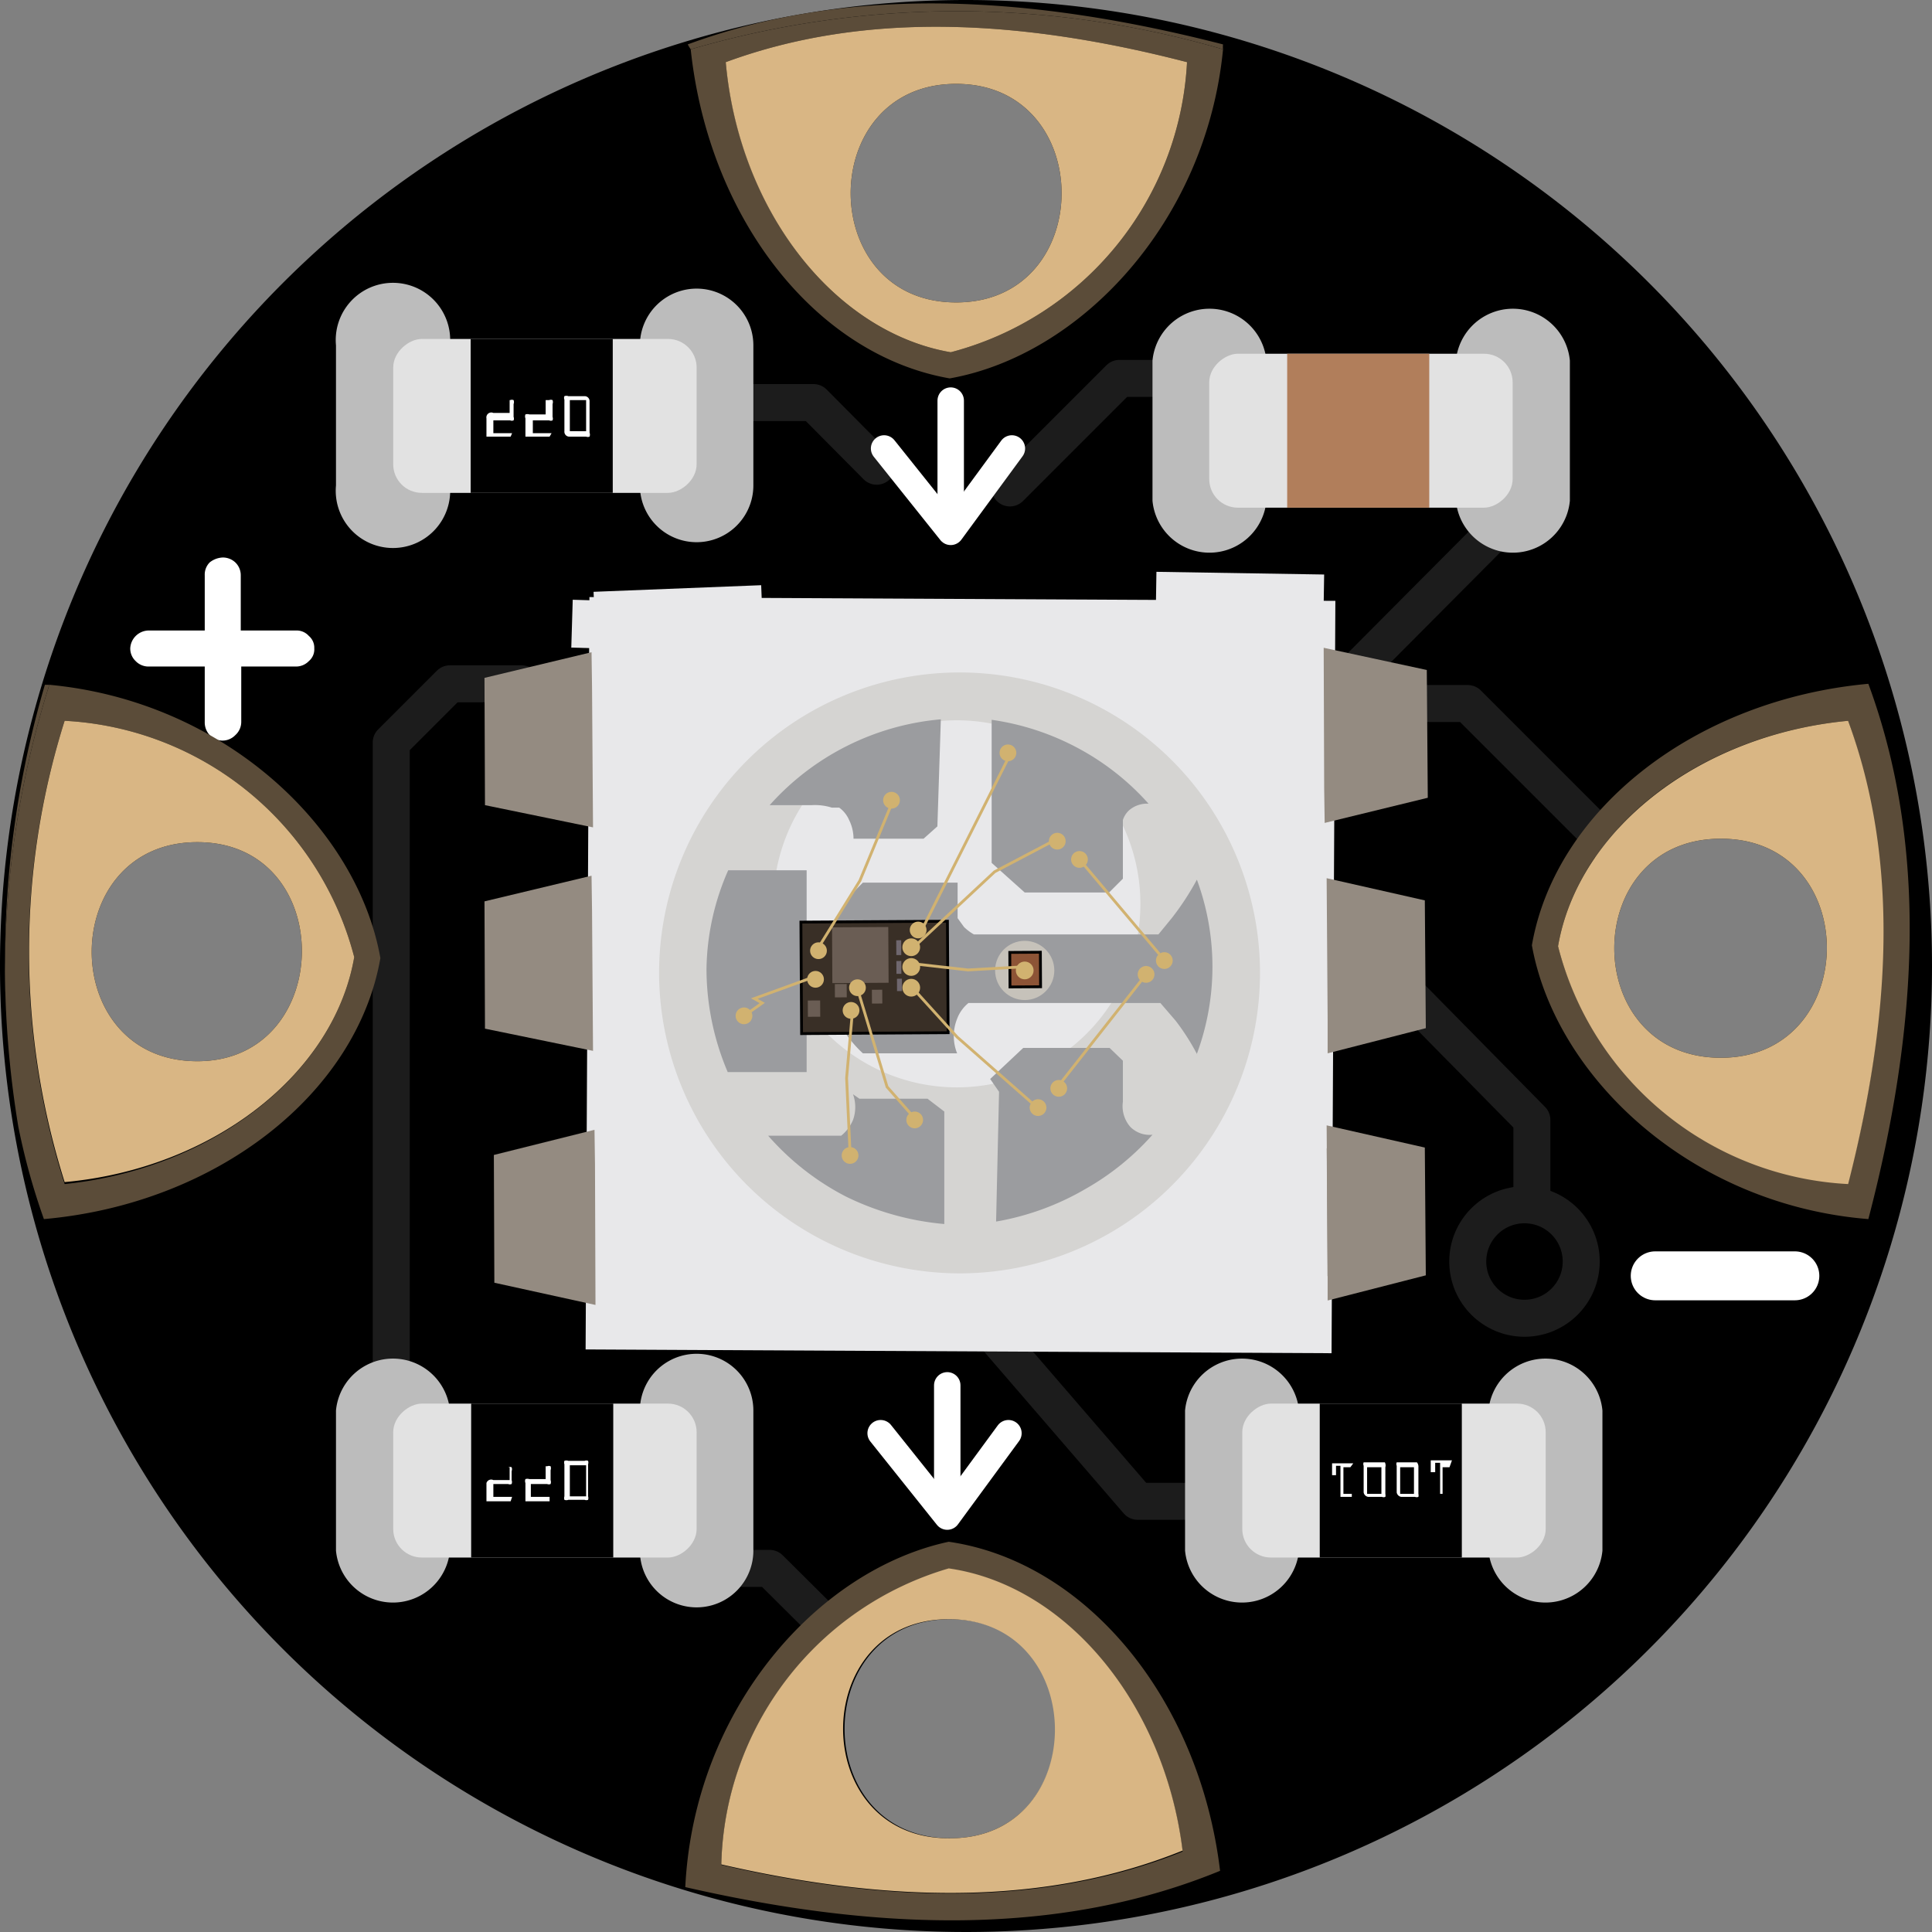<?xml version="1.0" ?><svg height="13.81mm" viewBox="0 0 39.16 39.16" width="13.81mm" xmlns="http://www.w3.org/2000/svg">
  <rect x="0" y="0" width="39.16" height="39.16" fill="#808080" stroke="none"/>
  <title>Flora NeoPixel</title>
  <g id="HPOLR">
    <path d="M35.27,29.82a1,1,0,0,1,1.51-1.05A19.38,19.38,0,0,0,37,11a1,1,0,0,1-.75.34,1,1,0,0,1-1-1,1,1,0,0,1,.83-1c-.08-.13-.15-.26-.23-.38a1,1,0,0,1-.79.4,1,1,0,0,1-.36-2c-.16-.19-.34-.37-.5-.56a1,1,0,0,1-.85.49,1,1,0,0,1-.52-1.88c-.16-.15-.31-.29-.48-.43A1,1,0,1,1,30.7,3.74l-.49-.34a1,1,0,1,1-1.73-1A19.39,19.39,0,0,0,24.79,1C24.45,4.5,21.9,7.2,19.25,7.67,16.55,7.2,14.37,4.45,14,1a19.94,19.94,0,0,0-3,1.21.9.9,0,0,1,.2.43,1,1,0,0,1-.85,1.17,1,1,0,0,1-1.09-.63c-.17.11-.35.2-.51.31a1.08,1.08,0,0,1,.4.66,1,1,0,0,1-.85,1.17,1,1,0,0,1-1.1-.67l-.41.37a1,1,0,0,1,.43.67,1,1,0,0,1-1.86.72c-.18.19-.36.38-.53.58a1,1,0,0,1,.52.72,1,1,0,0,1-1.73.85L3.33,9a1,1,0,0,1,.47.7A1,1,0,0,1,3,10.83a1,1,0,0,1-.65-.13A19.39,19.39,0,0,0,1,13.88c3.55.33,6.26,2.88,6.73,5.54-.48,2.75-3.32,5-6.82,5.29a13.4,13.4,0,0,1-.52-1.88A19.51,19.51,0,0,0,2.2,28.45a1,1,0,0,1,.9,1.6c.11.17.2.35.31.51a1.7,1.7,0,0,1,.24-.09,1,1,0,0,1,1.18.82,1,1,0,0,1-.24.84l.33.36a1,1,0,0,1,.3-.12,1,1,0,0,1,1.19.82,1.06,1.06,0,0,1-.14.7c.19.17.38.35.57.51a1.13,1.13,0,0,1,.43-.2A1,1,0,0,1,8.46,35a1,1,0,0,1-.09.58c.14.1.26.2.4.29a1.14,1.14,0,0,1,.44-.22,1,1,0,0,1,1.19.83,1.09,1.09,0,0,1,0,.36,19.36,19.36,0,0,0,17.7.31,1,1,0,0,1-.13-.33,1,1,0,0,1,1.9-.65l.48-.29a1,1,0,0,1-.34-.58,1,1,0,0,1,.84-1.18,1,1,0,0,1,1.08.59l.38-.34a1,1,0,0,1-.38-.62A1,1,0,0,1,33.74,33c.18-.19.35-.37.52-.57a1,1,0,0,1-.48-.69,1,1,0,0,1,.83-1.18,1,1,0,0,1,.88.3c.09-.12.18-.23.26-.35A1,1,0,0,1,35.27,29.82ZM13.89,38.24c.18-3.6,2.68-6.42,5.34-7,2.77.4,5.08,3.17,5.5,6.66C21.49,39.22,17.82,39.14,13.89,38.24Zm17-11.68a1,1,0,1,1,1-1A1,1,0,0,1,30.9,26.56Zm.15-7.4c.48-2.76,3.32-5,6.82-5.3,1.21,3.28,1,7,0,10.85C34.27,24.42,31.53,21.83,31.05,19.16Z"/>
  </g>
  <g data-name="Layer 2" id="Layer_2">
    <path d="M19.58,0A19.58,19.58,0,1,0,39.16,19.58,19.58,19.58,0,0,0,19.58,0ZM4,21.51c-2.86,0-2.85-4.44,0-4.44S6.8,21.51,4,21.51ZM19.26,37.26c-2.86,0-2.85-4.44,0-4.44S22.11,37.26,19.26,37.26Zm.12-31.13c-2.85,0-2.85-4.43,0-4.43S22.23,6.13,19.38,6.13Zm15.5,15.31C32,21.44,32,17,34.88,17S37.73,21.44,34.88,21.44Z"/>
    <path d="M4.15,12.78V11.66a.35.35,0,0,1,.1-.26.45.45,0,0,1,.27-.1.37.37,0,0,1,.25.1.36.36,0,0,1,.11.26v1.12H6a.33.33,0,0,1,.26.11.31.31,0,0,1,.11.25.31.31,0,0,1-.11.26.36.36,0,0,1-.26.11H4.89v1.12a.36.36,0,0,1-.12.27.36.36,0,0,1-.52,0,.38.38,0,0,1-.1-.27V13.51H3a.36.36,0,0,1-.25-.11.35.35,0,0,1-.11-.26A.38.38,0,0,1,3,12.78Z" style="fill: #fff"/>
    <g>
      <line style="fill: none;stroke: #fff;stroke-linecap: round;stroke-linejoin: round;stroke-width: 0.536px" x1="19.2" x2="19.2" y1="30.53" y2="28.08"/>
      <path d="M17.93,29" style="fill: none;stroke: #fff;stroke-linecap: round;stroke-linejoin: round;stroke-width: 0.536px"/>
      <polyline points="20.44 29.05 19.2 30.74 17.85 29.05" style="fill: none;stroke: #fff;stroke-linecap: round;stroke-linejoin: round;stroke-width: 0.536px"/>
    </g>
    <polyline points="28.45 20.06 31.05 22.7 31.05 24.2" style="fill: none;stroke: #1c1c1c;stroke-linecap: round;stroke-linejoin: round;stroke-width: 0.75px"/>
    <circle cx="30.9" cy="25.57" r="1.15" style="fill: none;stroke: #1c1c1c;stroke-linecap: round;stroke-linejoin: round;stroke-width: 0.75px"/>
    <polyline points="28.45 14.26 29.75 14.26 32.73 17.24" style="fill: none;stroke: #1c1c1c;stroke-linecap: round;stroke-linejoin: round;stroke-width: 0.75px"/>
    <line style="fill: none;stroke: #1c1c1c;stroke-linecap: round;stroke-linejoin: round;stroke-width: 0.75px" x1="26.83" x2="30.9" y1="14.26" y2="10.17"/>
    <polyline points="20.47 9.89 22.69 7.67 24.51 7.67" style="fill: none;stroke: #1c1c1c;stroke-linecap: round;stroke-linejoin: round;stroke-width: 0.75px"/>
    <polyline points="13.96 8.16 16.49 8.16 17.77 9.45" style="fill: none;stroke: #1c1c1c;stroke-linecap: round;stroke-linejoin: round;stroke-width: 0.75px"/>
    <polyline points="10.57 13.86 9.12 13.86 7.93 15.05 7.93 28.45" style="fill: none;stroke: #1c1c1c;stroke-linecap: round;stroke-linejoin: round;stroke-width: 0.75px"/>
    <polyline points="14.33 31.79 15.6 31.79 17.19 33.37" style="fill: none;stroke: #1c1c1c;stroke-linecap: round;stroke-linejoin: round;stroke-width: 0.75px"/>
    <polyline points="19.72 26.56 23.06 30.43 25.54 30.43" style="fill: none;stroke: #1c1c1c;stroke-linecap: round;stroke-linejoin: round;stroke-width: 0.75px"/>
    <g>
      <g>
        <path d="M26.33,28.59v2.84a1.16,1.16,0,0,1-2.31,0V28.59a1.16,1.16,0,0,1,2.31,0Z" style="fill: #bcbcbc"/>
        <path d="M32.48,28.59v2.84a1.16,1.16,0,0,1-2.31,0V28.59a1.16,1.16,0,0,1,2.31,0Z" style="fill: #bcbcbc"/>
        <rect height="6.15" rx="0.58" ry="0.58" style="fill: #e2e2e2" transform="translate(-1.75 58.26) rotate(-90)" width="3.12" x="26.69" y="26.93"/>
        <rect height="2.88" transform="translate(-1.82 58.2) rotate(-90)" width="3.12" x="26.63" y="28.57"/>
      </g>
      <g>
        <path d="M29.38,29.74h-.14v.54h.17s0,0,0,0,0,0,0,0a.05.05,0,0,1,0,0h-.22v-.63h-.1v.19a0,0,0,0,1,0,0H29s0,0,0,0v-.24s0,0,0,0h.43s0,0,0,0a0,0,0,0,1,0,0Z" style="fill: #fff"/>
        <path d="M28.75,29.74v.54a.14.14,0,0,1,0,.06.09.09,0,0,1-.07,0h-.28a.11.11,0,0,1-.09-.09v-.54a.09.09,0,0,1,0-.07l.06,0h.28l.07,0A.14.14,0,0,1,28.75,29.74Zm-.37,0v.54h.28v-.54Z" style="fill: #fff"/>
        <path d="M28.08,29.74v.54a.14.14,0,0,1,0,.06.09.09,0,0,1-.07,0h-.28a.11.11,0,0,1-.09-.09v-.54a.09.09,0,0,1,0-.07l.06,0H28l.07,0A.14.14,0,0,1,28.08,29.74Zm-.37,0v.54H28v-.54Z" style="fill: #fff"/>
        <path d="M27.37,29.74h-.14v.54h.17a0,0,0,0,1,0,.06l0,0h-.23v-.63h-.09v.19s0,0,0,0H27a0,0,0,0,1,0,0v-.24a0,0,0,0,1,0,0h.43s0,0,0,0a0,0,0,0,1,0,0Z" style="fill: #fff"/>
      </g>
    </g>
    <g>
      <g>
        <path d="M9.12,28.59v2.84a1.16,1.16,0,0,1-2.31,0V28.59a1.16,1.16,0,0,1,2.31,0Z" style="fill: #bcbcbc"/>
        <path d="M15.27,28.59v2.84a1.15,1.15,0,0,1-2.3,0V28.59a1.15,1.15,0,0,1,2.3,0Z" style="fill: #bcbcbc"/>
        <rect height="6.15" rx="0.58" ry="0.58" style="fill: #e2e2e2" transform="translate(-18.96 41.05) rotate(-90)" width="3.12" x="9.48" y="26.93"/>
        <rect height="2.88" transform="translate(-19.02 40.99) rotate(-90)" width="3.12" x="9.42" y="28.57"/>
      </g>
      <g>
        <path d="M10.35,30.43H9.86v-.37A.1.1,0,0,1,10,30h.33v-.26H9.91l0,0a0,0,0,0,1,0,0s0,0,0,0l0,0h.39a.09.09,0,0,1,.07,0,.11.11,0,0,1,0,.08V30a.11.11,0,0,1,0,.08.09.09,0,0,1-.07,0H10v.26h.38l0,0s0,0,0,0a0,0,0,0,1,0,0Z" style="fill: #fff"/>
        <path d="M11.14,30.43h-.49v-.37a.11.11,0,0,1,0-.08.13.13,0,0,1,.08,0h.33v-.26H10.7l0,0a0,0,0,0,1,0,0s0,0,0,0l0,0h.39a.09.09,0,0,1,.07,0,.12.12,0,0,1,0,.08V30a.12.12,0,0,1,0,.08.09.09,0,0,1-.07,0h-.33v.26h.38l0,0a.05.05,0,0,1,0,0s0,0,0,0Z" style="fill: #fff"/>
        <path d="M11.44,30.33v-.65a.11.11,0,0,1,0-.07.11.11,0,0,1,.08,0h.33a.09.09,0,0,1,.07,0,.11.11,0,0,1,0,.07v.65a.11.11,0,0,1,0,.07.09.09,0,0,1-.07,0h-.33a.11.11,0,0,1-.08,0A.11.11,0,0,1,11.44,30.33Zm.44,0v-.63h-.33v.63Z" style="fill: #fff"/>
      </g>
    </g>
    <g>
      <g>
        <path d="M9.12,7V9.84a1.16,1.16,0,1,1-2.31,0V7A1.16,1.16,0,1,1,9.12,7Z" style="fill: #bcbcbc"/>
        <path d="M15.27,7V9.84a1.15,1.15,0,1,1-2.3,0V7a1.15,1.15,0,1,1,2.3,0Z" style="fill: #bcbcbc"/>
        <rect height="6.15" rx="0.58" ry="0.58" style="fill: #e2e2e2" transform="translate(2.62 19.47) rotate(-90)" width="3.12" x="9.48" y="5.35"/>
        <rect height="2.88" transform="translate(2.56 19.41) rotate(-90)" width="3.12" x="9.42" y="6.98"/>
      </g>
      <g>
        <path d="M10.35,8.85H9.86V8.48A.1.1,0,0,1,10,8.37h.33V8.11H9.91l0,0s0,0,0,0a.06.06,0,0,1,0,0h.43a.09.09,0,0,1,.07,0,.11.11,0,0,1,0,.08v.26a.09.09,0,0,1,0,.07.08.08,0,0,1-.07,0H10v.26h.38s0,0,0,0,0,0,0,0,0,0,0,0Z" style="fill: #fff"/>
        <path d="M11.14,8.85h-.49V8.48a.11.11,0,0,1,0-.08.13.13,0,0,1,.08,0h.33V8.11H10.7l0,0s0,0,0,0a.06.06,0,0,1,0,0h.43a.09.09,0,0,1,.07,0,.12.12,0,0,1,0,.08v.26a.1.1,0,0,1,0,.07.08.08,0,0,1-.07,0h-.33v.26h.38s0,0,0,0,0,0,0,0a.05.05,0,0,1,0,0Z" style="fill: #fff"/>
        <path d="M11.44,8.74V8.1a.09.09,0,0,1,0-.07.11.11,0,0,1,.08,0h.33a.1.1,0,0,1,.1.1v.64a.11.11,0,0,1,0,.08.09.09,0,0,1-.07,0h-.33a.1.1,0,0,1-.11-.11Zm.44,0V8.11h-.33v.63Z" style="fill: #fff"/>
      </g>
    </g>
    <g>
      <path d="M25.67,7.31v2.84a1.16,1.16,0,0,1-2.31,0V7.31a1.16,1.16,0,0,1,2.31,0Z" style="fill: #bcbcbc"/>
      <path d="M31.82,7.31v2.84a1.16,1.16,0,0,1-2.31,0V7.31a1.16,1.16,0,0,1,2.31,0Z" style="fill: #bcbcbc"/>
      <rect height="6.15" rx="0.58" ry="0.58" style="fill: #e2e2e2" transform="translate(18.86 36.32) rotate(-90)" width="3.12" x="26.03" y="5.65"/>
      <rect height="2.88" style="fill: #b17e5b" transform="translate(18.8 36.26) rotate(-90)" width="3.12" x="25.97" y="7.29"/>
    </g>
    <path d="M1,13.88l-.09,0a19.94,19.94,0,0,0-.52,9A20.36,20.36,0,0,1,.1,19.69,19.5,19.5,0,0,1,1,13.88Z" style="fill: #5b4c39"/>
    <path d="M7.71,19.42C7.24,16.76,4.53,14.21,1,13.88A19.5,19.5,0,0,0,.1,19.69a20.36,20.36,0,0,0,.27,3.14,13.4,13.4,0,0,0,.52,1.88C4.39,24.4,7.23,22.17,7.71,19.42Zm-6.4-4.81A6.41,6.41,0,0,1,7.18,19.4C6.77,21.77,4.32,23.69,1.31,24A15.51,15.51,0,0,1,1.31,14.61Z" style="fill: #5b4c39"/>
    <path d="M1.31,14.61a15.51,15.51,0,0,0,0,9.35c3-.27,5.46-2.19,5.87-4.56A6.41,6.41,0,0,0,1.31,14.61ZM4,21.51c-2.86,0-2.85-4.44,0-4.44S6.8,21.51,4,21.51Z" style="fill: #d9b684"/>
    <path d="M24.79,1a.44.44,0,0,1,0-.1c-3.9-1-7.57-1.21-10.85,0A1.08,1.08,0,0,0,14,1,19.22,19.22,0,0,1,24.79,1Z" style="fill: #5b4c39"/>
    <path d="M19.25,7.67C21.9,7.2,24.45,4.5,24.79,1A19.22,19.22,0,0,0,14,1C14.37,4.45,16.55,7.2,19.25,7.67Zm4.81-6.41a6.42,6.42,0,0,1-4.79,5.88C16.9,6.73,15,4.28,14.71,1.26,17.53.22,20.7.39,24.06,1.26Z" style="fill: #5b4c39"/>
    <path d="M14.71,1.26c.27,3,2.19,5.47,4.56,5.88a6.42,6.42,0,0,0,4.79-5.88C20.7.39,17.53.22,14.71,1.26Zm4.67,4.87c-2.85,0-2.85-4.43,0-4.43S22.23,6.13,19.38,6.13Z" style="fill: #d9b684"/>
    <path d="M37.87,13.86c-3.5.32-6.34,2.54-6.82,5.3.48,2.67,3.22,5.26,6.82,5.55C38.89,20.81,39.08,17.14,37.87,13.86Zm-6.29,5.32c.41-2.38,2.86-4.29,5.88-4.57,1,2.83.87,6,0,9.35A6.41,6.41,0,0,1,31.58,19.18Z" style="fill: #5b4c39"/>
    <path d="M37.46,14.61c-3,.28-5.47,2.19-5.88,4.57A6.41,6.41,0,0,0,37.46,24C38.33,20.6,38.5,17.44,37.46,14.61Zm-2.58,6.83C32,21.44,32,17,34.88,17S37.73,21.44,34.88,21.44Z" style="fill: #d9b684"/>
    <path d="M19.23,31.25c-2.66.57-5.16,3.39-5.34,7,3.93.9,7.6,1,10.84-.33C24.31,34.42,22,31.65,19.23,31.25ZM14.62,37.8a6.41,6.41,0,0,1,4.61-6c2.38.34,4.37,2.73,4.74,5.73C21.18,38.65,18,38.58,14.62,37.8Z" style="fill: #5b4c39"/>
    <path d="M19.23,31.79a6.41,6.41,0,0,0-4.61,6c3.39.78,6.56.85,9.35-.28C23.6,34.52,21.61,32.13,19.23,31.79Zm0,5.47c-2.86,0-2.85-4.44,0-4.44S22.11,37.26,19.26,37.26Z" style="fill: #d9b684"/>
    <line style="fill: #fff;stroke: #fff;stroke-linecap: round;stroke-miterlimit: 10;stroke-width: 0.992px" x1="33.55" x2="36.38" y1="25.86" y2="25.86"/>
    <g>
      <line style="fill: none;stroke: #fff;stroke-linecap: round;stroke-linejoin: round;stroke-width: 0.536px" x1="19.27" x2="19.27" y1="10.57" y2="8.12"/>
      <path d="M18,9" style="fill: none;stroke: #fff;stroke-linecap: round;stroke-linejoin: round;stroke-width: 0.536px"/>
      <polyline points="20.51 9.09 19.27 10.78 17.92 9.09" style="fill: none;stroke: #fff;stroke-linecap: round;stroke-linejoin: round;stroke-width: 0.536px"/>
    </g>
  </g>
  <g data-name="Layer 4" id="Layer_4">
    <g data-name="Layer 3" id="Layer_3">
      <rect height="15.12" style="fill: #e8e8ea" transform="translate(-0.4 39.14) rotate(-89.71)" width="15.25" x="11.85" y="12.21"/>
      <rect height="3.4" style="fill: #e8e8ea" transform="translate(12.63 37.03) rotate(-89.08)" width="0.97" x="24.64" y="10.4"/>
      <rect height="0.97" style="fill: #e8e8ea" transform="translate(-0.48 0.55) rotate(-2.26)" width="3.4" x="12.05" y="11.93"/>
      <rect height="2.59" style="fill: #948b81" transform="translate(-0.15 0.17) rotate(-0.35)" width="0.84" x="26.9" y="23.27"/>
      <polygon points="28.9 25.85 26.91 26.36 26.91 25.66 26.89 22.81 28.88 23.26 28.9 25.85" style="fill: #948b81"/>
      <polygon points="28.9 20.84 26.91 21.35 26.91 20.65 26.89 17.8 28.88 18.25 28.9 20.84" style="fill: #948b81"/>
      <polygon points="28.94 16.17 26.85 16.68 26.84 15.99 26.83 13.13 28.92 13.58 28.94 16.17" style="fill: #948b81"/>
      <polygon points="9.82 13.74 11.99 13.22 12 13.92 12.02 16.77 9.83 16.32 9.82 13.74" style="fill: #948b81"/>
      <polygon points="9.82 18.27 11.99 17.75 12 18.45 12.02 21.3 9.83 20.85 9.82 18.27" style="fill: #948b81"/>
      <polygon points="10.01 23.41 12.05 22.9 12.06 23.6 12.07 26.45 10.02 26 10.01 23.41" style="fill: #948b81"/>
      <rect height="15.13" style="fill: none" transform="translate(-0.12 0.12) rotate(-0.35)" width="14.84" x="12.04" y="12.12"/>
      <rect height="3.4" style="fill: #e8e8ea" transform="translate(0.2 25.6) rotate(-88.28)" width="0.97" x="12.81" y="11"/>
      <path d="M19.49,25.81a6.09,6.09,0,1,0-6.13-6v0A6.1,6.1,0,0,0,19.49,25.81ZM19.42,14.6a3.72,3.72,0,1,1-.05,0h.05Z" style="fill: #d5d4d2"/>
      <circle cx="19.45" cy="19.69" r="5.12" style="fill: none"/>
      <path d="M23.36,23a.55.55,0,0,1-.45-.16.64.64,0,0,1-.15-.51v-.83l-.27-.26H20.74l-.67.63.18.26-.06,2.63A5.42,5.42,0,0,0,22,24.1,5.31,5.31,0,0,0,23.36,23Z" style="fill: #9b9c9f"/>
      <path d="M19.14,24.81V22.53l-.34-.26H17.42l-.13-.09a.77.77,0,0,1,0,.52.82.82,0,0,1-.24.32H15.57a5.35,5.35,0,0,0,1.57,1.23A5.64,5.64,0,0,0,19.14,24.81Z" style="fill: #9b9c9f"/>
      <path d="M23.28,16.29a.56.56,0,0,0-.39.13.46.46,0,0,0-.13.2v1.19l-.28.28H20.77l-.67-.6v-2.9a5.26,5.26,0,0,1,1.78.59A5.2,5.2,0,0,1,23.28,16.29Z" style="fill: #9b9c9f"/>
      <path d="M19.07,14.58,19,16.75l-.28.25H17.3a.85.85,0,0,0-.09-.38.6.6,0,0,0-.2-.25h-.15a1.13,1.13,0,0,0-.41-.05H15.6a5.27,5.27,0,0,1,3.47-1.74Z" style="fill: #9b9c9f"/>
      <path d="M14.75,21.73h1.6V17.64H14.76a5.11,5.11,0,0,0-.44,2A5.35,5.35,0,0,0,14.75,21.73Z" style="fill: #9b9c9f"/>
      <path d="M24.28,21.4a4.73,4.73,0,0,0-.45-.71l-.31-.36H19.63a.75.75,0,0,0-.23.32.94.94,0,0,0,0,.7H17.49A2.35,2.35,0,0,1,17.38,18l.11-.11h1.92v.72l.13.18a1,1,0,0,0,.2.15h3.74l.27-.33a5.49,5.49,0,0,0,.51-.78,5.1,5.1,0,0,1,0,3.53Z" style="fill: #9b9c9f"/>
      <rect height="2.26" style="fill: #392f26;stroke: #000;stroke-miterlimit: 10;stroke-width: 0.057px" transform="translate(-0.12 0.11) rotate(-0.35)" width="2.97" x="16.24" y="18.68"/>
      <rect height="1.13" style="fill: #6a5d54" transform="translate(-0.12 0.11) rotate(-0.35)" width="1.14" x="16.87" y="18.79"/>
      <circle cx="20.77" cy="19.67" r="0.6" style="fill: #c6c2ba"/>
      <rect height="0.7" style="fill: #8d5436;stroke: #000;stroke-miterlimit: 10;stroke-width: 0.057px" transform="translate(-0.12 0.13) rotate(-0.35)" width="0.62" x="20.47" y="19.3"/>
      <circle cx="20.77" cy="19.67" r="0.18" style="fill: #d1b270"/>
      <circle cx="18.47" cy="20.02" r="0.18" style="fill: #d1b270"/>
      <circle cx="18.47" cy="19.6" r="0.18" style="fill: #d1b270"/>
      <circle cx="18.47" cy="19.2" r="0.18" style="fill: #d1b270"/>
      <circle cx="18.61" cy="18.85" r="0.17" style="fill: #d1b270"/>
      <circle cx="17.38" cy="20.02" r="0.17" style="fill: #d1b270"/>
      <circle cx="17.25" cy="20.48" r="0.17" style="fill: #d1b270"/>
      <circle cx="15.08" cy="20.59" r="0.17" style="fill: #d1b270"/>
      <circle cx="16.53" cy="19.85" r="0.17" style="fill: #d1b270"/>
      <circle cx="16.59" cy="19.27" r="0.17" style="fill: #d1b270"/>
      <circle cx="18.07" cy="16.22" r="0.17" style="fill: #d1b270"/>
      <circle cx="20.43" cy="15.26" r="0.17" style="fill: #d1b270"/>
      <circle cx="21.43" cy="17.05" r="0.17" style="fill: #d1b270"/>
      <circle cx="21.88" cy="17.42" r="0.17" style="fill: #d1b270"/>
      <circle cx="23.6" cy="19.47" r="0.17" style="fill: #d1b270"/>
      <circle cx="23.23" cy="19.75" r="0.17" style="fill: #d1b270"/>
      <circle cx="21.46" cy="22.06" r="0.17" style="fill: #d1b270"/>
      <circle cx="21.04" cy="22.45" r="0.17" style="fill: #d1b270"/>
      <circle cx="18.54" cy="22.7" r="0.17" style="fill: #d1b270"/>
      <circle cx="17.23" cy="23.42" r="0.17" style="fill: #d1b270"/>
      <rect height="0.25" style="fill: #6f676e" transform="translate(-0.12 0.11) rotate(-0.35)" width="0.1" x="18.18" y="19.84"/>
      <rect height="0.26" style="fill: #6f676e" transform="translate(-0.12 0.11) rotate(-0.35)" width="0.1" x="18.17" y="19.48"/>
      <rect height="0.3" style="fill: #6f676e" transform="translate(-0.12 0.11) rotate(-0.35)" width="0.1" x="18.17" y="19.06"/>
      <rect height="0.33" style="fill: #6a5d54" transform="translate(-0.12 0.1) rotate(-0.35)" width="0.25" x="16.37" y="20.28"/>
      <rect height="0.27" style="fill: #6a5d54" transform="translate(-0.12 0.1) rotate(-0.35)" width="0.24" x="16.92" y="19.95"/>
      <rect height="0.28" style="fill: #6a5d54" transform="translate(-0.12 0.11) rotate(-0.35)" width="0.21" x="17.67" y="20.06"/>
      <polyline points="18.49 22.61 17.98 22.03 17.41 20.14" style="fill: none;stroke: #d1b270;stroke-miterlimit: 10;stroke-width: 0.057px"/>
      <polyline points="17.23 23.37 17.16 21.85 17.28 20.48" style="fill: none;stroke: #d1b270;stroke-miterlimit: 10;stroke-width: 0.057px"/>
      <polyline points="20.91 22.35 19.4 21.02 18.52 20.05" style="fill: none;stroke: #d1b270;stroke-miterlimit: 10;stroke-width: 0.057px"/>
      <polyline points="20.68 19.6 19.62 19.66 18.47 19.53" style="fill: none;stroke: #d1b270;stroke-miterlimit: 10;stroke-width: 0.057px"/>
      <path d="M18.55,19.26" style="fill: none;stroke: #d1b270;stroke-miterlimit: 10;stroke-width: 0.057px"/>
      <polyline points="18.52 19.2 20.16 17.67 21.34 17.05" style="fill: none;stroke: #d1b270;stroke-miterlimit: 10;stroke-width: 0.057px"/>
      <line style="fill: none;stroke: #d1b270;stroke-miterlimit: 10;stroke-width: 0.057px" x1="18.69" x2="20.43" y1="18.84" y2="15.38"/>
      <polyline points="18.07 16.3 17.43 17.85 16.55 19.27" style="fill: none;stroke: #d1b270;stroke-miterlimit: 10;stroke-width: 0.057px"/>
      <polyline points="15.14 20.55 15.45 20.33 15.29 20.24 16.53 19.79" style="fill: none;stroke: #d1b270;stroke-miterlimit: 10;stroke-width: 0.057px"/>
      <line style="fill: none;stroke: #d1b270;stroke-miterlimit: 10;stroke-width: 0.057px" x1="23.23" x2="21.46" y1="19.75" y2="22"/>
      <line style="fill: none;stroke: #d1b270;stroke-miterlimit: 10;stroke-width: 0.057px" x1="23.5" x2="21.88" y1="19.34" y2="17.42"/>
    </g>
  </g>
  <g id="Connectors">
    <circle cx="19.38" cy="3.95" data-cir-type="female" id="circuitoCon_DIN" r="1.78" style="fill: none"/>
    <circle cx="34.97" cy="19.34" data-cir-type="female" id="circuitoCon_GND" r="1.78" style="fill: none"/>
    <circle cx="19.22" cy="35.08" data-cir-type="female" id="circuitoCon_DOUT" r="1.78" style="fill: none"/>
    <circle cx="3.95" cy="19.34" data-cir-type="female" id="circuitoCon_VCC" r="1.78" style="fill: none"/>
  </g>
</svg>